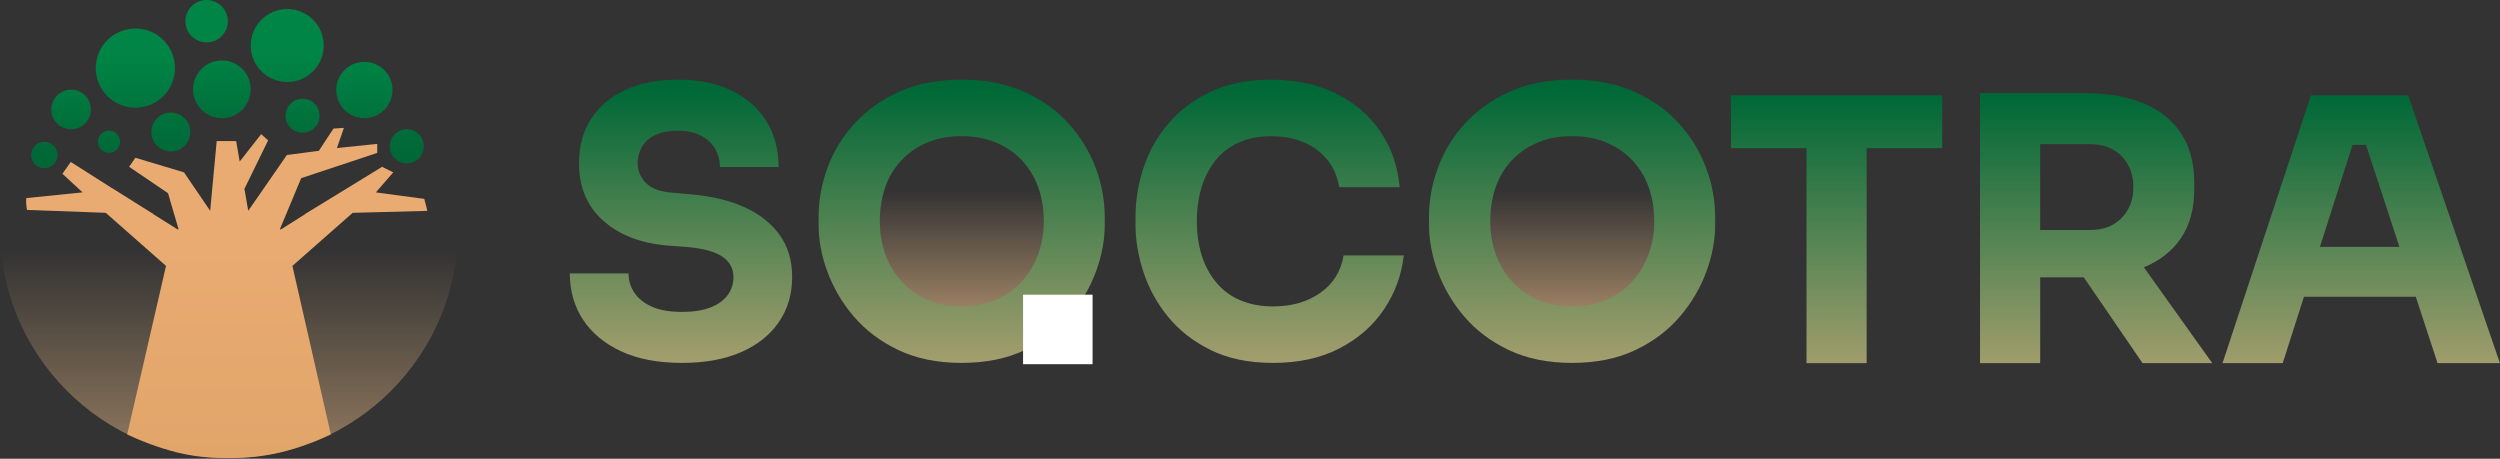 <svg width="3597" height="660" viewBox="0 0 3597 660" fill="none" xmlns="http://www.w3.org/2000/svg">
<rect x="0" y="0" width="3597" height="660" fill="#333333" stroke="none"/>
<path d="M329.5 659C511.478 659 659 511.478 659 329.5C659 147.522 511.478 0 329.5 0C147.522 0 0 147.522 0 329.5C0 511.478 147.522 659 329.5 659Z" fill="url(#paint0_linear_203_2297)"/>
<path d="M614.811 303.41C613.524 297.59 612.064 291.837 610.431 286.15L540.811 276.79L565.811 248L549.811 240L438.811 308H439.251L404.251 330H402.621L433.371 256.32L542.781 220V207L484.781 213C488.114 203.327 491.448 193.66 494.781 184L479.781 185L458.781 217L412.781 223L357.171 303.29C355.344 292.763 353.518 282.234 351.691 271.7L385.781 202L375.781 193L344.881 232.43L339.781 203H311.781L302.391 303.29L264.781 248L194.781 227L185.781 240L241.781 278C246.854 295.333 251.921 312.667 256.981 330H255.361L220.361 308H220.801L161.801 271H161.561L101.801 233L89.801 250L118.801 276.79L37.801 285C37.6 287.997 37.6 291.003 37.801 294C37.976 296.684 38.31 299.355 38.801 302L152.161 306.21L238.871 382.59C220.238 463.39 201.614 544.193 183.001 625C190.851 628.66 201.361 633.28 214.001 638C227.408 643.114 241.097 647.454 255.001 651C287.181 658.94 313.651 659 329.781 659C354.42 659.274 379.002 656.588 403.001 651C417.253 647.529 431.28 643.188 445.001 638C457.541 633.35 468.001 628.75 476.001 625L420.711 382.59L507.411 306.21L614.811 303.41Z" fill="url(#paint1_linear_203_2297)"/>
<path d="M102.279 186C118.019 186 130.779 173.24 130.779 157.5C130.779 141.76 118.019 129 102.279 129C86.539 129 73.779 141.76 73.779 157.5C73.779 173.24 86.539 186 102.279 186Z" fill="url(#paint2_linear_203_2297)"/>
<path d="M156.779 220C165.616 220 172.779 212.837 172.779 204C172.779 195.163 165.616 188 156.779 188C147.943 188 140.779 195.163 140.779 204C140.779 212.837 147.943 220 156.779 220Z" fill="url(#paint3_linear_203_2297)"/>
<path d="M245.779 218C261.243 218 273.779 205.464 273.779 190C273.779 174.536 261.243 162 245.779 162C230.315 162 217.779 174.536 217.779 190C217.779 205.464 230.315 218 245.779 218Z" fill="url(#paint4_linear_203_2297)"/>
<path d="M63.779 242C74.273 242 82.779 233.493 82.779 223C82.779 212.507 74.273 204 63.779 204C53.286 204 44.779 212.507 44.779 223C44.779 233.493 53.286 242 63.779 242Z" fill="url(#paint5_linear_203_2297)"/>
<path d="M297.279 61C314.124 61 327.779 47.345 327.779 30.5C327.779 13.655 314.124 0 297.279 0C280.435 0 266.779 13.655 266.779 30.5C266.779 47.345 280.435 61 297.279 61Z" fill="url(#paint6_linear_203_2297)"/>
<path d="M435.279 191C448.81 191 459.779 180.031 459.779 166.5C459.779 152.969 448.81 142 435.279 142C421.748 142 410.779 152.969 410.779 166.5C410.779 180.031 421.748 191 435.279 191Z" fill="url(#paint7_linear_203_2297)"/>
<path d="M585.279 235C598.81 235 609.779 224.031 609.779 210.5C609.779 196.969 598.81 186 585.279 186C571.748 186 560.779 196.969 560.779 210.5C560.779 224.031 571.748 235 585.279 235Z" fill="url(#paint8_linear_203_2297)"/>
<path d="M319.279 170C342.199 170 360.779 151.42 360.779 128.5C360.779 105.58 342.199 87 319.279 87C296.359 87 277.779 105.58 277.779 128.5C277.779 151.42 296.359 170 319.279 170Z" fill="url(#paint9_linear_203_2297)"/>
<path d="M194.779 155C226.26 155 251.779 129.48 251.779 98C251.779 66.52 226.26 41 194.779 41C163.299 41 137.779 66.52 137.779 98C137.779 129.48 163.299 155 194.779 155Z" fill="url(#paint10_linear_203_2297)"/>
<path d="M413.279 118C442.274 118 465.779 94.495 465.779 65.5C465.779 36.505 442.274 13 413.279 13C384.284 13 360.779 36.505 360.779 65.5C360.779 94.495 384.284 118 413.279 118Z" fill="url(#paint11_linear_203_2297)"/>
<path d="M524.279 170C546.647 170 564.779 151.868 564.779 129.5C564.779 107.132 546.647 89 524.279 89C501.912 89 483.779 107.132 483.779 129.5C483.779 151.868 501.912 170 524.279 170Z" fill="url(#paint12_linear_203_2297)"/>
<path d="M1385.5 486C1479.11 486 1555 410.112 1555 316.5C1555 222.888 1479.11 147 1385.5 147C1291.89 147 1216 222.888 1216 316.5C1216 410.112 1291.89 486 1385.5 486Z" fill="url(#paint13_linear_203_2297)"/>
<path d="M2264.5 486C2358.11 486 2434 410.112 2434 316.5C2434 222.888 2358.11 147 2264.5 147C2170.89 147 2095 222.888 2095 316.5C2095 410.112 2170.89 486 2264.5 486Z" fill="url(#paint14_linear_203_2297)"/>
<path d="M981.389 522.13C946.549 522.13 917.166 516.5 893.239 505.24C869.312 493.98 851.102 478.76 838.609 459.58C826.122 440.4 819.876 418.32 819.869 393.34H904.329C904.296 403.092 907.142 412.637 912.509 420.78C917.956 429.233 926.312 436.007 937.579 441.1C948.846 446.193 963.449 448.746 981.389 448.76C997.569 448.76 1011.12 446.647 1022.03 442.42C1032.94 438.193 1041.21 432.3 1046.84 424.74C1052.46 417.203 1055.44 408.014 1055.29 398.61C1055.29 386.303 1050.01 376.54 1039.45 369.32C1028.89 362.1 1011.82 357.433 988.249 355.32L959.249 353.21C920.889 349.697 890.276 337.643 867.409 317.05C844.543 296.456 833.096 269.107 833.069 235C833.069 210.013 838.962 188.547 850.749 170.6C862.536 152.653 878.989 138.843 900.109 129.17C921.222 119.49 946.222 114.65 975.109 114.65C1005.37 114.65 1031.32 119.93 1052.96 130.49C1074.6 141.05 1091.23 155.74 1102.84 174.56C1114.46 193.387 1120.27 215.29 1120.26 240.27H1035.81C1035.89 231.107 1033.52 222.089 1028.95 214.15C1024.37 206.23 1017.59 199.897 1008.62 195.15C999.646 190.403 988.476 188.03 975.109 188.03C962.442 188.03 951.796 190.053 943.169 194.1C934.543 198.147 928.106 203.78 923.859 211C919.616 218.28 917.425 226.574 917.519 235C917.519 245.553 921.392 254.887 929.139 263C936.886 271.113 949.552 275.863 967.139 277.25L996.699 279.89C1024.85 282.357 1049.65 288.427 1071.12 298.1C1092.59 307.773 1109.39 320.97 1121.53 337.69C1133.67 354.41 1139.74 374.743 1139.74 398.69C1139.74 423.357 1133.32 445 1120.47 463.62C1107.62 482.24 1089.41 496.667 1065.84 506.9C1042.27 517.047 1014.12 522.123 981.389 522.13Z" fill="url(#paint15_linear_203_2297)"/>
<path d="M1383.59 522.13C1348.76 522.13 1318.43 515.97 1292.59 503.65C1266.75 491.33 1245.37 475.233 1228.46 455.36C1212.06 436.323 1199.2 414.515 1190.46 390.96C1182.01 367.92 1177.79 345.487 1177.79 323.66V312.05C1177.84 287.802 1182.22 263.759 1190.72 241.05C1199.44 217.488 1212.71 195.873 1229.78 177.44C1247.2 158.44 1268.66 143.22 1294.17 131.78C1319.68 120.34 1349.5 114.623 1383.64 114.63C1417.42 114.63 1447.16 120.346 1472.85 131.78C1498.54 143.213 1520.01 158.433 1537.24 177.44C1554.19 195.966 1567.44 217.555 1576.3 241.05C1584.96 263.722 1589.43 287.779 1589.5 312.05V323.66C1589.5 345.48 1585.28 367.913 1576.83 390.96C1568.09 414.513 1555.22 436.32 1538.83 455.36C1521.93 475.24 1500.55 491.337 1474.69 503.65C1448.83 515.963 1418.46 522.123 1383.59 522.13ZM1383.59 440.84C1401.88 440.84 1418.34 437.673 1432.95 431.34C1447.11 425.32 1459.8 416.319 1470.16 404.95C1480.43 393.566 1488.41 380.303 1493.65 365.89C1499.18 350.666 1501.95 334.577 1501.83 318.38C1501.83 300.44 1499.1 283.99 1493.65 269.03C1488.5 254.592 1480.41 241.383 1469.89 230.24C1459.34 219.225 1446.57 210.585 1432.42 204.9C1417.81 198.9 1401.53 195.9 1383.59 195.9C1365.29 195.9 1348.93 198.9 1334.5 204.9C1320.45 210.629 1307.77 219.265 1297.29 230.24C1286.79 241.342 1278.78 254.556 1273.8 269C1268.53 283.96 1265.9 300.41 1265.89 318.35C1265.77 334.524 1268.45 350.597 1273.8 365.86C1278.9 380.339 1286.89 393.629 1297.29 404.92C1307.72 416.216 1320.39 425.206 1334.5 431.31C1348.93 437.663 1365.3 440.84 1383.59 440.84Z" fill="url(#paint16_linear_203_2297)"/>
<path d="M1831.72 522.13C1796.88 522.13 1766.97 515.97 1741.99 503.65C1717.01 491.33 1696.51 475.33 1680.5 455.65C1664.82 436.561 1652.83 414.723 1645.13 391.25C1637.56 368.03 1633.77 345.51 1633.78 323.69V312.08C1633.81 287.943 1637.73 263.968 1645.4 241.08C1653.1 217.738 1665.29 196.129 1681.29 177.47C1697.47 158.47 1717.8 143.25 1742.29 131.81C1766.78 120.37 1795.72 114.653 1829.12 114.66C1863.96 114.66 1894.75 121.17 1921.49 134.19C1948.23 147.21 1969.61 165.333 1985.63 188.56C2001.63 211.78 2011.04 238.7 2013.86 269.32H1926.77C1924.31 253.833 1918.59 240.637 1909.62 229.73C1900.51 218.715 1888.83 210.106 1875.62 204.66C1861.9 198.847 1846.42 195.944 1829.17 195.95C1811.92 195.957 1796.62 198.86 1783.25 204.66C1770.22 210.202 1758.73 218.801 1749.73 229.73C1740.45 241.222 1733.46 254.391 1729.15 268.52C1724.4 283.48 1722.03 300.107 1722.02 318.4C1722.02 336.353 1724.4 352.806 1729.15 367.76C1733.53 382.048 1740.71 395.324 1750.26 406.82C1759.59 417.908 1771.44 426.595 1784.83 432.15C1798.56 437.957 1814.23 440.86 1831.83 440.86C1858.57 440.86 1881.18 434.35 1899.66 421.33C1918.14 408.31 1929.31 390.364 1933.18 367.49H2019.74C2016.74 395.176 2007.05 421.715 1991.5 444.82C1975.84 468.226 1954.55 486.963 1927.63 501.03C1900.71 515.096 1868.74 522.13 1831.72 522.13Z" fill="url(#paint17_linear_203_2297)"/>
<path d="M2261.9 522.13C2227.06 522.13 2196.71 515.97 2170.85 503.65C2144.99 491.33 2123.61 475.233 2106.72 455.36C2090.33 436.32 2077.46 414.513 2068.72 390.96C2060.28 367.92 2056.06 345.487 2056.05 323.66V312.05C2056.1 287.802 2060.49 263.758 2068.99 241.05C2077.71 217.488 2090.98 195.873 2108.05 177.44C2125.47 158.44 2146.93 143.22 2172.44 131.78C2197.95 120.34 2227.77 114.623 2261.91 114.63C2295.69 114.63 2325.42 120.346 2351.11 131.78C2376.8 143.213 2398.26 158.433 2415.51 177.44C2432.46 195.966 2445.71 217.555 2454.57 241.05C2463.23 263.723 2467.7 287.78 2467.76 312.05V323.66C2467.76 345.48 2463.54 367.913 2455.1 390.96C2446.36 414.513 2433.49 436.32 2417.1 455.36C2400.21 475.24 2378.83 491.337 2352.97 503.65C2327.11 515.963 2296.75 522.123 2261.9 522.13ZM2261.9 440.84C2280.19 440.84 2296.64 437.673 2311.25 431.34C2325.41 425.322 2338.1 416.321 2348.46 404.95C2358.74 393.569 2366.71 380.305 2371.95 365.89C2377.48 350.666 2380.25 334.577 2380.13 318.38C2380.13 300.44 2377.4 283.99 2371.95 269.03C2366.81 254.593 2358.72 241.384 2348.2 230.24C2337.65 219.222 2324.87 210.583 2310.72 204.9C2296.12 198.9 2279.85 195.9 2261.9 195.9C2243.6 195.9 2227.24 198.9 2212.81 204.9C2198.76 210.627 2186.08 219.263 2175.6 230.24C2165.1 241.351 2157.09 254.575 2152.11 269.03C2146.83 283.99 2144.19 300.44 2144.19 318.38C2144.07 334.555 2146.75 350.629 2152.11 365.89C2157.2 380.387 2165.19 393.694 2175.6 405C2186.02 416.298 2198.7 425.288 2212.81 431.39C2227.24 437.69 2243.61 440.84 2261.9 440.84Z" fill="url(#paint18_linear_203_2297)"/>
<path d="M2490.46 213.17V137.17H2794.46V213.17H2490.46ZM2599.19 522.48V202.61H2685.75V522.48H2599.19Z" fill="url(#paint19_linear_203_2297)"/>
<path d="M2848.85 522.48V134H2935.42V522.48H2848.85ZM2912.19 398.97V330.91H3007.19C3019.86 330.91 3030.77 328.357 3039.92 323.25C3049.02 318.207 3056.52 310.709 3061.56 301.61C3066.84 292.277 3069.48 281.634 3069.48 269.68C3069.48 257.014 3066.84 246.014 3061.56 236.68C3056.51 227.586 3049.01 220.089 3039.92 215.04C3030.77 209.94 3019.86 207.387 3007.19 207.38H2912.19V134.02H3000.34C3032.34 134.02 3060.14 138.857 3083.74 148.53C3107.34 158.204 3125.46 172.63 3138.11 191.81C3150.78 210.997 3157.11 234.837 3157.11 263.33V271.78C3157.11 300.28 3150.69 323.947 3137.84 342.78C3124.99 361.614 3106.87 375.69 3083.48 385.01C3060.07 394.344 3032.36 399.01 3000.34 399.01L2912.19 398.97ZM3082.68 522.48L2969.2 356.74H3064.74L3183 522.48H3082.68Z" fill="url(#paint20_linear_203_2297)"/>
<path d="M3197.75 522.48L3325 137.16H3464.87L3596.87 522.48H3507.14L3400.52 197.34L3427.96 208.42H3359.87L3388.38 197.34L3284.38 522.48H3197.75ZM3294.34 426.94L3320.73 355.16H3471.73L3498.64 426.94H3294.34Z" fill="url(#paint21_linear_203_2297)"/>
<rect width="100" height="100" transform="translate(1472 424)" fill="white"/>
<defs>
<linearGradient id="paint0_linear_203_2297" x1="329.5" y1="360.49" x2="329.5" y2="913.71" gradientUnits="userSpaceOnUse">
<stop stop-color="#E4B685" stop-opacity="0"/>
<stop offset="1" stop-color="#E1B482"/>
</linearGradient>
<linearGradient id="paint1_linear_203_2297" x1="326.221" y1="1847.47" x2="326.221" y2="350.05" gradientUnits="userSpaceOnUse">
<stop stop-color="#C28B4D"/>
<stop offset="1" stop-color="#E9AB71"/>
</linearGradient>
<linearGradient id="paint2_linear_203_2297" x1="102.279" y1="216.23" x2="102.279" y2="77.3" gradientUnits="userSpaceOnUse">
<stop stop-color="#006837"/>
<stop offset="1" stop-color="#008546"/>
</linearGradient>
<linearGradient id="paint3_linear_203_2297" x1="156.779" y1="220.2" x2="156.779" y2="103.2" gradientUnits="userSpaceOnUse">
<stop stop-color="#006837"/>
<stop offset="1" stop-color="#008546"/>
</linearGradient>
<linearGradient id="paint4_linear_203_2297" x1="245.779" y1="234.56" x2="245.779" y2="29.81" gradientUnits="userSpaceOnUse">
<stop stop-color="#006837"/>
<stop offset="1" stop-color="#008546"/>
</linearGradient>
<linearGradient id="paint5_linear_203_2297" x1="63.779" y1="216.23" x2="63.779" y2="77.3" gradientUnits="userSpaceOnUse">
<stop stop-color="#006837"/>
<stop offset="1" stop-color="#008546"/>
</linearGradient>
<linearGradient id="paint6_linear_203_2297" x1="297.279" y1="216.23" x2="297.279" y2="77.3" gradientUnits="userSpaceOnUse">
<stop stop-color="#006837"/>
<stop offset="1" stop-color="#008546"/>
</linearGradient>
<linearGradient id="paint7_linear_203_2297" x1="435.279" y1="216.23" x2="435.279" y2="77.3" gradientUnits="userSpaceOnUse">
<stop stop-color="#006837"/>
<stop offset="1" stop-color="#008546"/>
</linearGradient>
<linearGradient id="paint8_linear_203_2297" x1="585.279" y1="216.23" x2="585.279" y2="77.3" gradientUnits="userSpaceOnUse">
<stop stop-color="#006837"/>
<stop offset="1" stop-color="#008546"/>
</linearGradient>
<linearGradient id="paint9_linear_203_2297" x1="319.279" y1="203.23" x2="319.279" y2="64.3" gradientUnits="userSpaceOnUse">
<stop stop-color="#006837"/>
<stop offset="1" stop-color="#008546"/>
</linearGradient>
<linearGradient id="paint10_linear_203_2297" x1="194.779" y1="216.23" x2="194.779" y2="77.3" gradientUnits="userSpaceOnUse">
<stop stop-color="#006837"/>
<stop offset="1" stop-color="#008546"/>
</linearGradient>
<linearGradient id="paint11_linear_203_2297" x1="413.279" y1="216.23" x2="413.279" y2="77.3" gradientUnits="userSpaceOnUse">
<stop stop-color="#006837"/>
<stop offset="1" stop-color="#008546"/>
</linearGradient>
<linearGradient id="paint12_linear_203_2297" x1="524.279" y1="216.23" x2="524.279" y2="77.3" gradientUnits="userSpaceOnUse">
<stop stop-color="#006837"/>
<stop offset="1" stop-color="#008546"/>
</linearGradient>
<linearGradient id="paint13_linear_203_2297" x1="1385.5" y1="274.54" x2="1385.5" y2="559.13" gradientUnits="userSpaceOnUse">
<stop stop-color="#E4B685" stop-opacity="0"/>
<stop offset="1" stop-color="#E1B482"/>
</linearGradient>
<linearGradient id="paint14_linear_203_2297" x1="2264.5" y1="274.54" x2="2264.5" y2="559.13" gradientUnits="userSpaceOnUse">
<stop stop-color="#E4B685" stop-opacity="0"/>
<stop offset="1" stop-color="#E1B482"/>
</linearGradient>
<linearGradient id="paint15_linear_203_2297" x1="979.809" y1="129.4" x2="979.809" y2="665.14" gradientUnits="userSpaceOnUse">
<stop stop-color="#006837"/>
<stop offset="1" stop-color="#E0B281"/>
</linearGradient>
<linearGradient id="paint16_linear_203_2297" x1="1383.59" y1="129.4" x2="1383.59" y2="665.14" gradientUnits="userSpaceOnUse">
<stop stop-color="#006837"/>
<stop offset="1" stop-color="#E0B281"/>
</linearGradient>
<linearGradient id="paint17_linear_203_2297" x1="1826.71" y1="129.4" x2="1826.71" y2="665.14" gradientUnits="userSpaceOnUse">
<stop stop-color="#006837"/>
<stop offset="1" stop-color="#E0B281"/>
</linearGradient>
<linearGradient id="paint18_linear_203_2297" x1="2261.9" y1="129.4" x2="2261.9" y2="665.14" gradientUnits="userSpaceOnUse">
<stop stop-color="#006837"/>
<stop offset="1" stop-color="#E0B281"/>
</linearGradient>
<linearGradient id="paint19_linear_203_2297" x1="2642.47" y1="140.31" x2="2642.47" y2="676.05" gradientUnits="userSpaceOnUse">
<stop stop-color="#006837"/>
<stop offset="1" stop-color="#E0B281"/>
</linearGradient>
<linearGradient id="paint20_linear_203_2297" x1="3015.91" y1="140.31" x2="3015.91" y2="676.05" gradientUnits="userSpaceOnUse">
<stop stop-color="#006837"/>
<stop offset="1" stop-color="#E0B281"/>
</linearGradient>
<linearGradient id="paint21_linear_203_2297" x1="3397.27" y1="140.31" x2="3397.27" y2="676.05" gradientUnits="userSpaceOnUse">
<stop stop-color="#006837"/>
<stop offset="1" stop-color="#E0B281"/>
</linearGradient>
</defs>
</svg>

